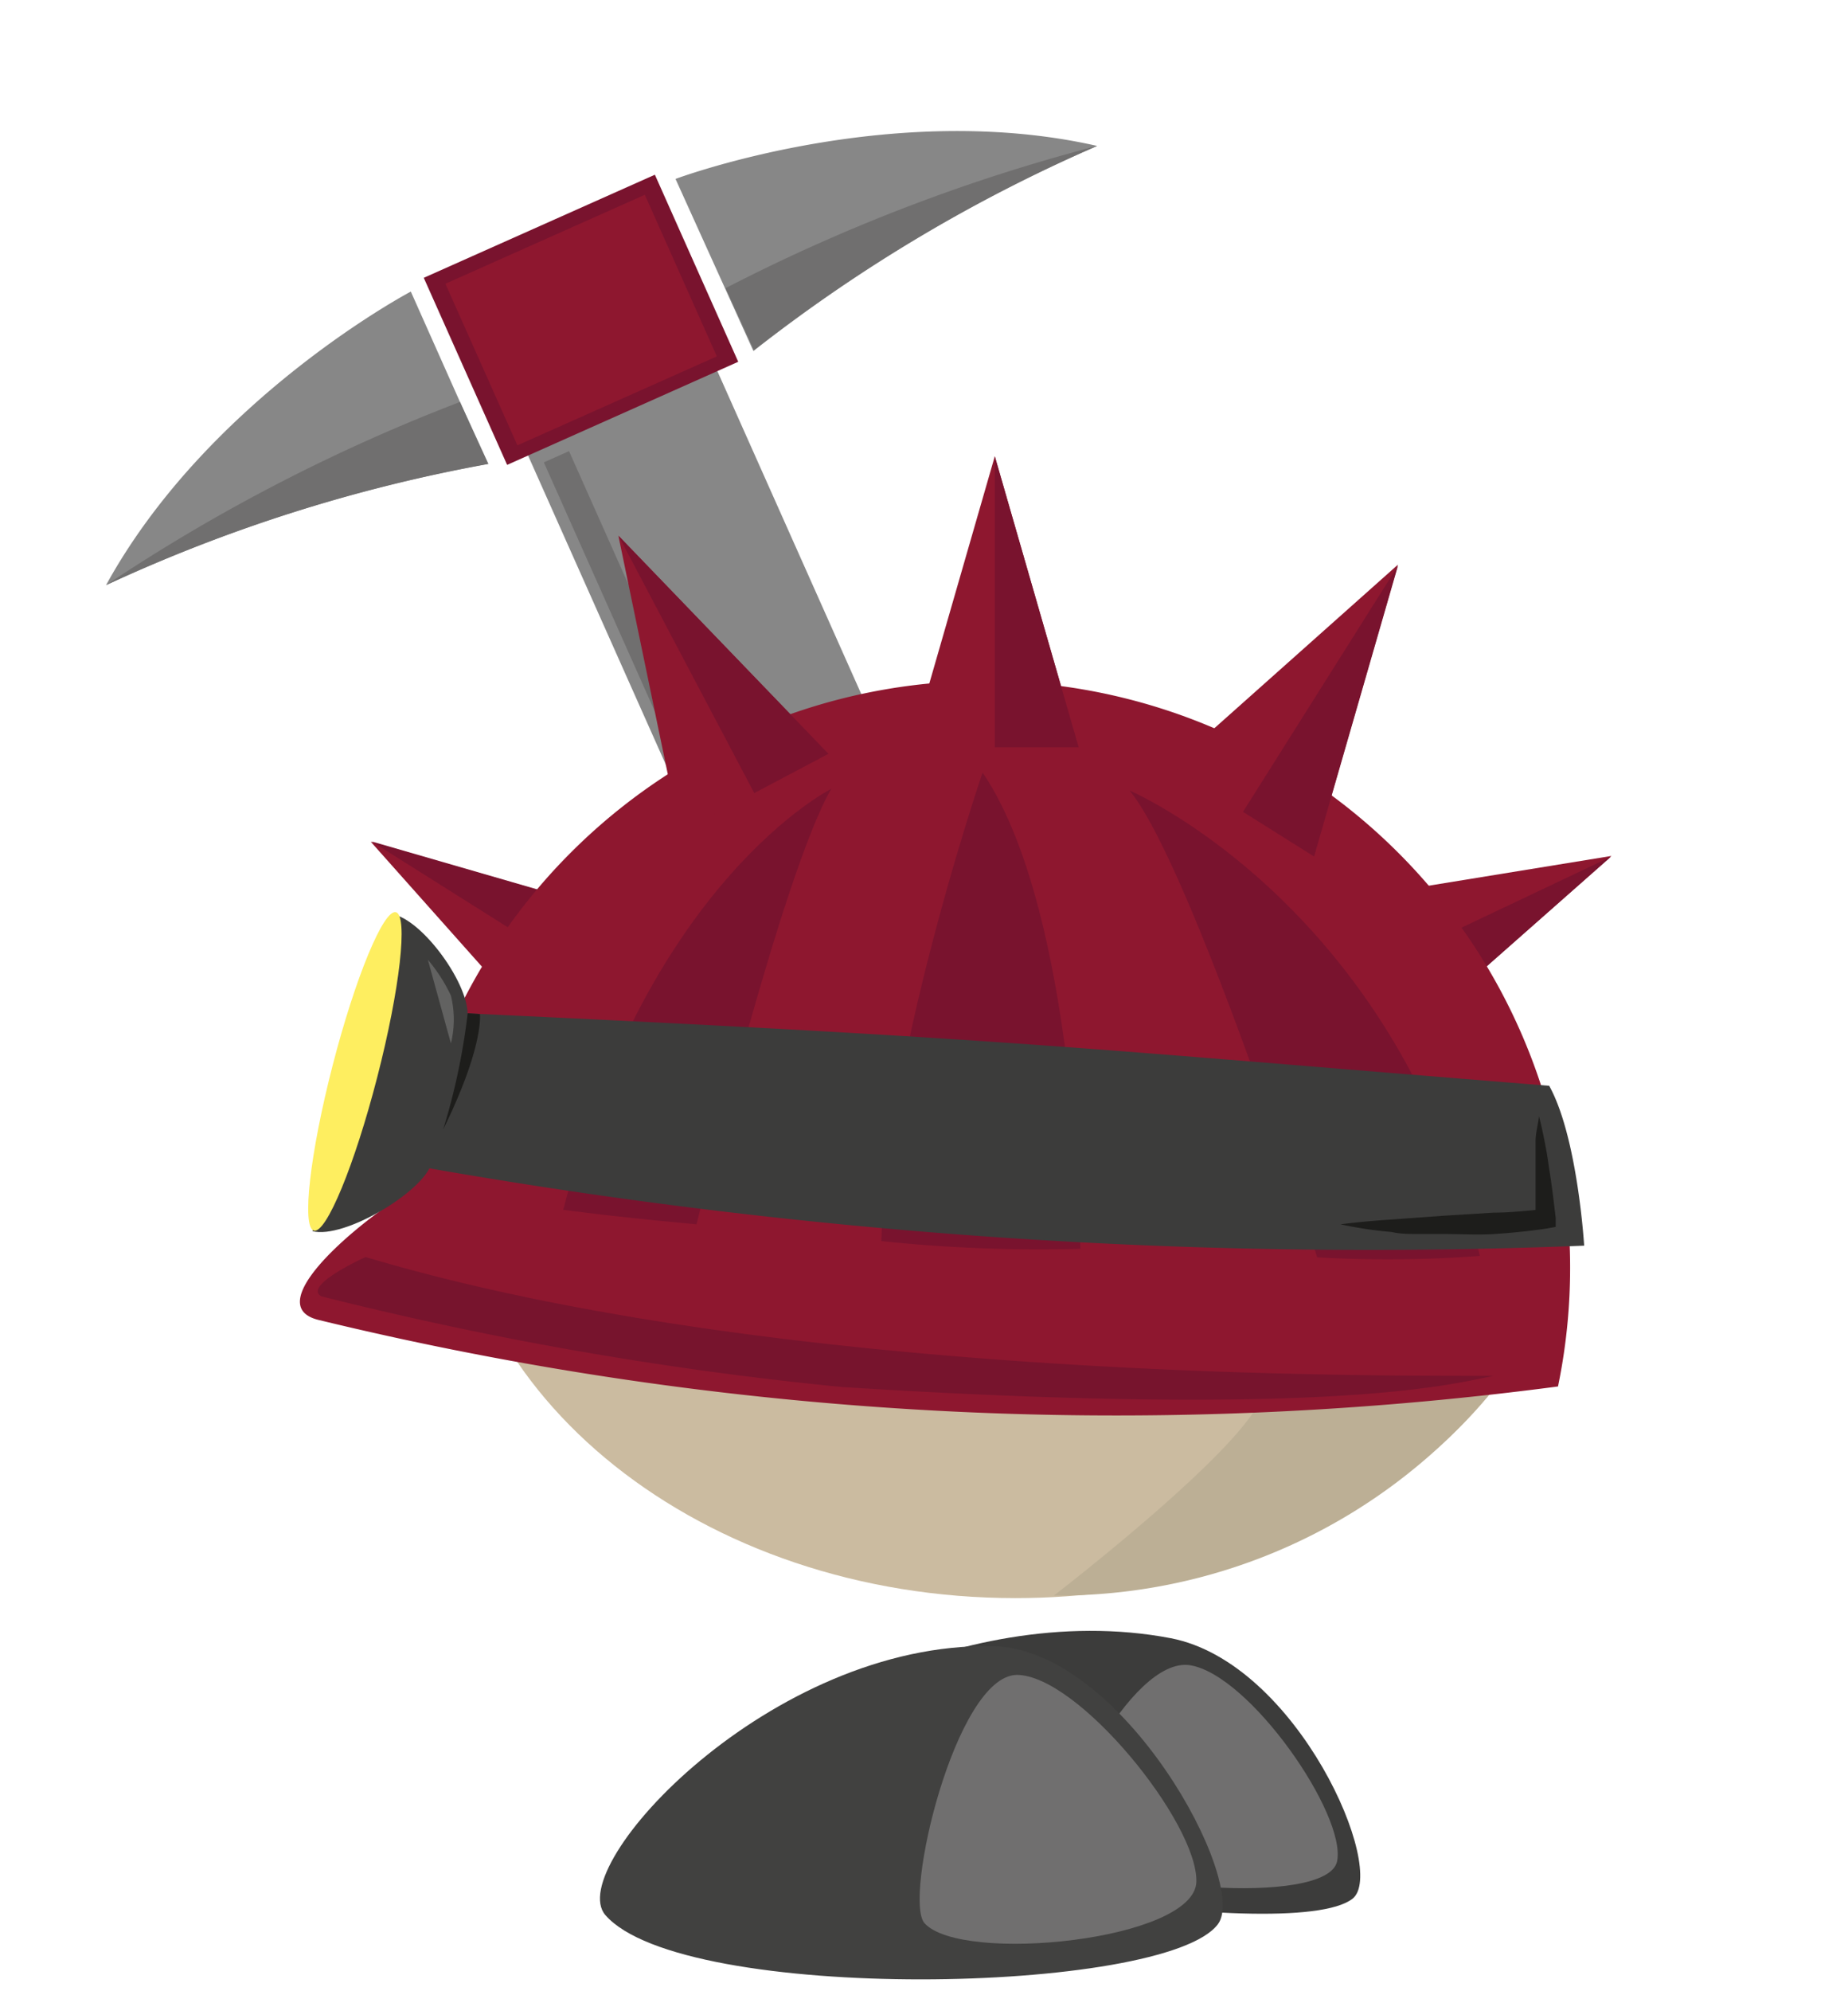 <svg id="Ebene_1" data-name="Ebene 1" xmlns="http://www.w3.org/2000/svg" viewBox="0 0 65 70"><defs><style>.cls-1{fill:#878787;}.cls-2{fill:#79132e;}.cls-3{fill:#8e172f;}.cls-4{fill:#706f6f;}.cls-5{fill:#cbbba0;}.cls-6{fill:#bcaf95;}.cls-7{fill:#77142d;}.cls-8{fill:#3c3c3b;}.cls-9{fill:#1d1d1b;}.cls-10{fill:#feee60;}.cls-11{fill:#626261;}.cls-12{fill:#414140;}</style></defs><rect class="cls-1" x="20.73" y="13.36" width="7.29" height="13.45" transform="translate(-6.06 11.67) rotate(-24.03)"/><rect class="cls-2" x="15.99" y="7.64" width="8.9" height="7.2" transform="translate(-2.81 9.3) rotate(-24.03)"/><path class="cls-1" d="M14.45,10.25S7.34,14,3.73,20.57a55.4,55.4,0,0,1,13.42-4.26Z"/><rect class="cls-3" x="16.6" y="8.14" width="7.68" height="6.22" transform="translate(-2.81 9.3) rotate(-24.03)"/><path class="cls-4" d="M3.73,20.57a62.83,62.83,0,0,1,12.45-6.44l1,2.18A55.4,55.4,0,0,0,3.73,20.57Z"/><path class="cls-1" d="M23.76,6.29s7.53-2.82,14.83-1.16A55.18,55.18,0,0,0,26.5,12.34Z"/><path class="cls-4" d="M38.59,5.13a63.21,63.21,0,0,0-13.07,5l1,2.18A55.18,55.18,0,0,1,38.59,5.13Z"/><rect class="cls-4" x="21.82" y="15.47" width="0.97" height="13.45" transform="translate(-7.1 11.01) rotate(-24.03)"/><polygon class="cls-3" points="13.04 29.59 20.11 37.53 23.26 32.54 13.04 29.59"/><polyline class="cls-2" points="21.72 35.03 23.3 32.54 13.07 29.58"/><polygon class="cls-3" points="56.68 30.09 46.17 31.8 48.7 37.13 56.68 30.09"/><polyline class="cls-2" points="47.42 34.5 48.68 37.16 56.66 30.12"/><path class="cls-5" d="M17.09,36.68c-.85,1.76-1.31,1.62-1.31,3.62,0,8.77,8.93,15.88,19.94,15.88,9.64,0,17.68-5.44,19.54-12.68Z"/><path class="cls-6" d="M54.62,45.74A19.8,19.8,0,0,1,37.07,56.09S44,50.76,44.4,49s1.22-5.84,2.45-7S55.42,44.24,54.62,45.74Z"/><path class="cls-3" d="M33,24A20.61,20.61,0,0,0,14.2,42c-1.93,1.23-5,3.91-3,4.4a118.86,118.86,0,0,0,43.6,2.34A20.63,20.63,0,0,0,33,24Z"/><path class="cls-2" d="M29.24,27.73s-6.41,3.21-9.43,14.8c2.17.29,4.69.51,4.69.51S27.52,30.66,29.24,27.73Z"/><path class="cls-2" d="M39.73,27.79s9.36,4,12.32,16.36a43.48,43.48,0,0,1-5.72.05S41.89,30.4,39.73,27.79Z"/><path class="cls-2" d="M34.56,27.16S31.18,37.06,31,43.63a53.26,53.26,0,0,0,7,.27S37.89,32.05,34.56,27.16Z"/><path class="cls-7" d="M12.86,44.19s-2.22,1-1.56,1.38a124.73,124.73,0,0,0,18.32,3.19c17.45,1.1,21.6-.15,22.91-.39C49.39,48.34,27.72,48.63,12.86,44.19Z"/><path class="cls-8" d="M15.69,35.59c20,.92,21.94,1.23,38.8,2.58,1,1.8,1.23,5.62,1.23,5.62A191.6,191.6,0,0,1,14.7,41"/><path class="cls-9" d="M54.13,39.24c.08.3.14.59.2.89s.11.6.15.9c.1.6.17,1.2.24,1.8l0,.3-.33.06c-.61.09-1.21.15-1.81.19s-1.21,0-1.82,0l-.91,0c-.3,0-.6,0-.9-.07a14,14,0,0,1-1.8-.27c.61-.08,1.21-.13,1.81-.17l1.79-.13,1.78-.11c.59,0,1.19-.07,1.77-.12l-.29.36c0-.61,0-1.21,0-1.82,0-.3,0-.6,0-.91S54.1,39.54,54.13,39.24Z"/><path class="cls-8" d="M13.87,32.15c1.12.29,2.81,2.72,2.55,3.73l-1.24,5c-.26,1-3.08,2.69-4.19,2.4"/><ellipse class="cls-10" cx="12.42" cy="37.73" rx="5.77" ry="0.81" transform="matrix(0.25, -0.97, 0.97, 0.25, -27.22, 40.28)"/><path class="cls-9" d="M16.45,35.62a23,23,0,0,1-.86,4.08c1.44-2.93,1.29-4.05,1.29-4.05Z"/><path class="cls-11" d="M15.05,33.74A5.69,5.69,0,0,1,15.86,35a3.54,3.54,0,0,1,0,1.68Z"/><polygon class="cls-3" points="34.99 16.04 32.04 26.27 37.94 26.27 34.99 16.04"/><polygon class="cls-3" points="49.17 19.85 41.22 26.93 46.22 30.08 49.17 19.85"/><polygon class="cls-3" points="21.75 18.83 23.91 29.25 29.13 26.49 21.75 18.83"/><polyline class="cls-2" points="26.53 27.88 29.14 26.5 21.76 18.84"/><polyline class="cls-2" points="43.72 28.54 46.22 30.11 49.17 19.89"/><polyline class="cls-2" points="34.99 26.27 37.94 26.27 34.99 16.04"/><path class="cls-8" d="M26.56,62.86c-1.19-1.62,7-6.73,14.62-5.27,4.46.86,7.64,8.19,6.39,9.16C45.41,68.43,28.73,65.81,26.56,62.86Z"/><path class="cls-4" d="M41.86,58.54c2.1.34,5.5,5.25,5.17,6.89s-8.47.93-9.54-.45C36.86,64.18,39.75,58.21,41.86,58.54Z"/><path class="cls-12" d="M21.29,67.32c-1.46-1.71,5.83-9.62,13.64-9.45,4.58.1,9,8.32,7.91,9.77C41,70.12,24,70.45,21.29,67.32Z"/><path class="cls-4" d="M35.76,58.88c2.16,0,6.37,5.2,6.32,7.27s-8.26,2.9-9.56,1.46C31.76,66.77,33.61,58.92,35.76,58.88Z"/></svg>